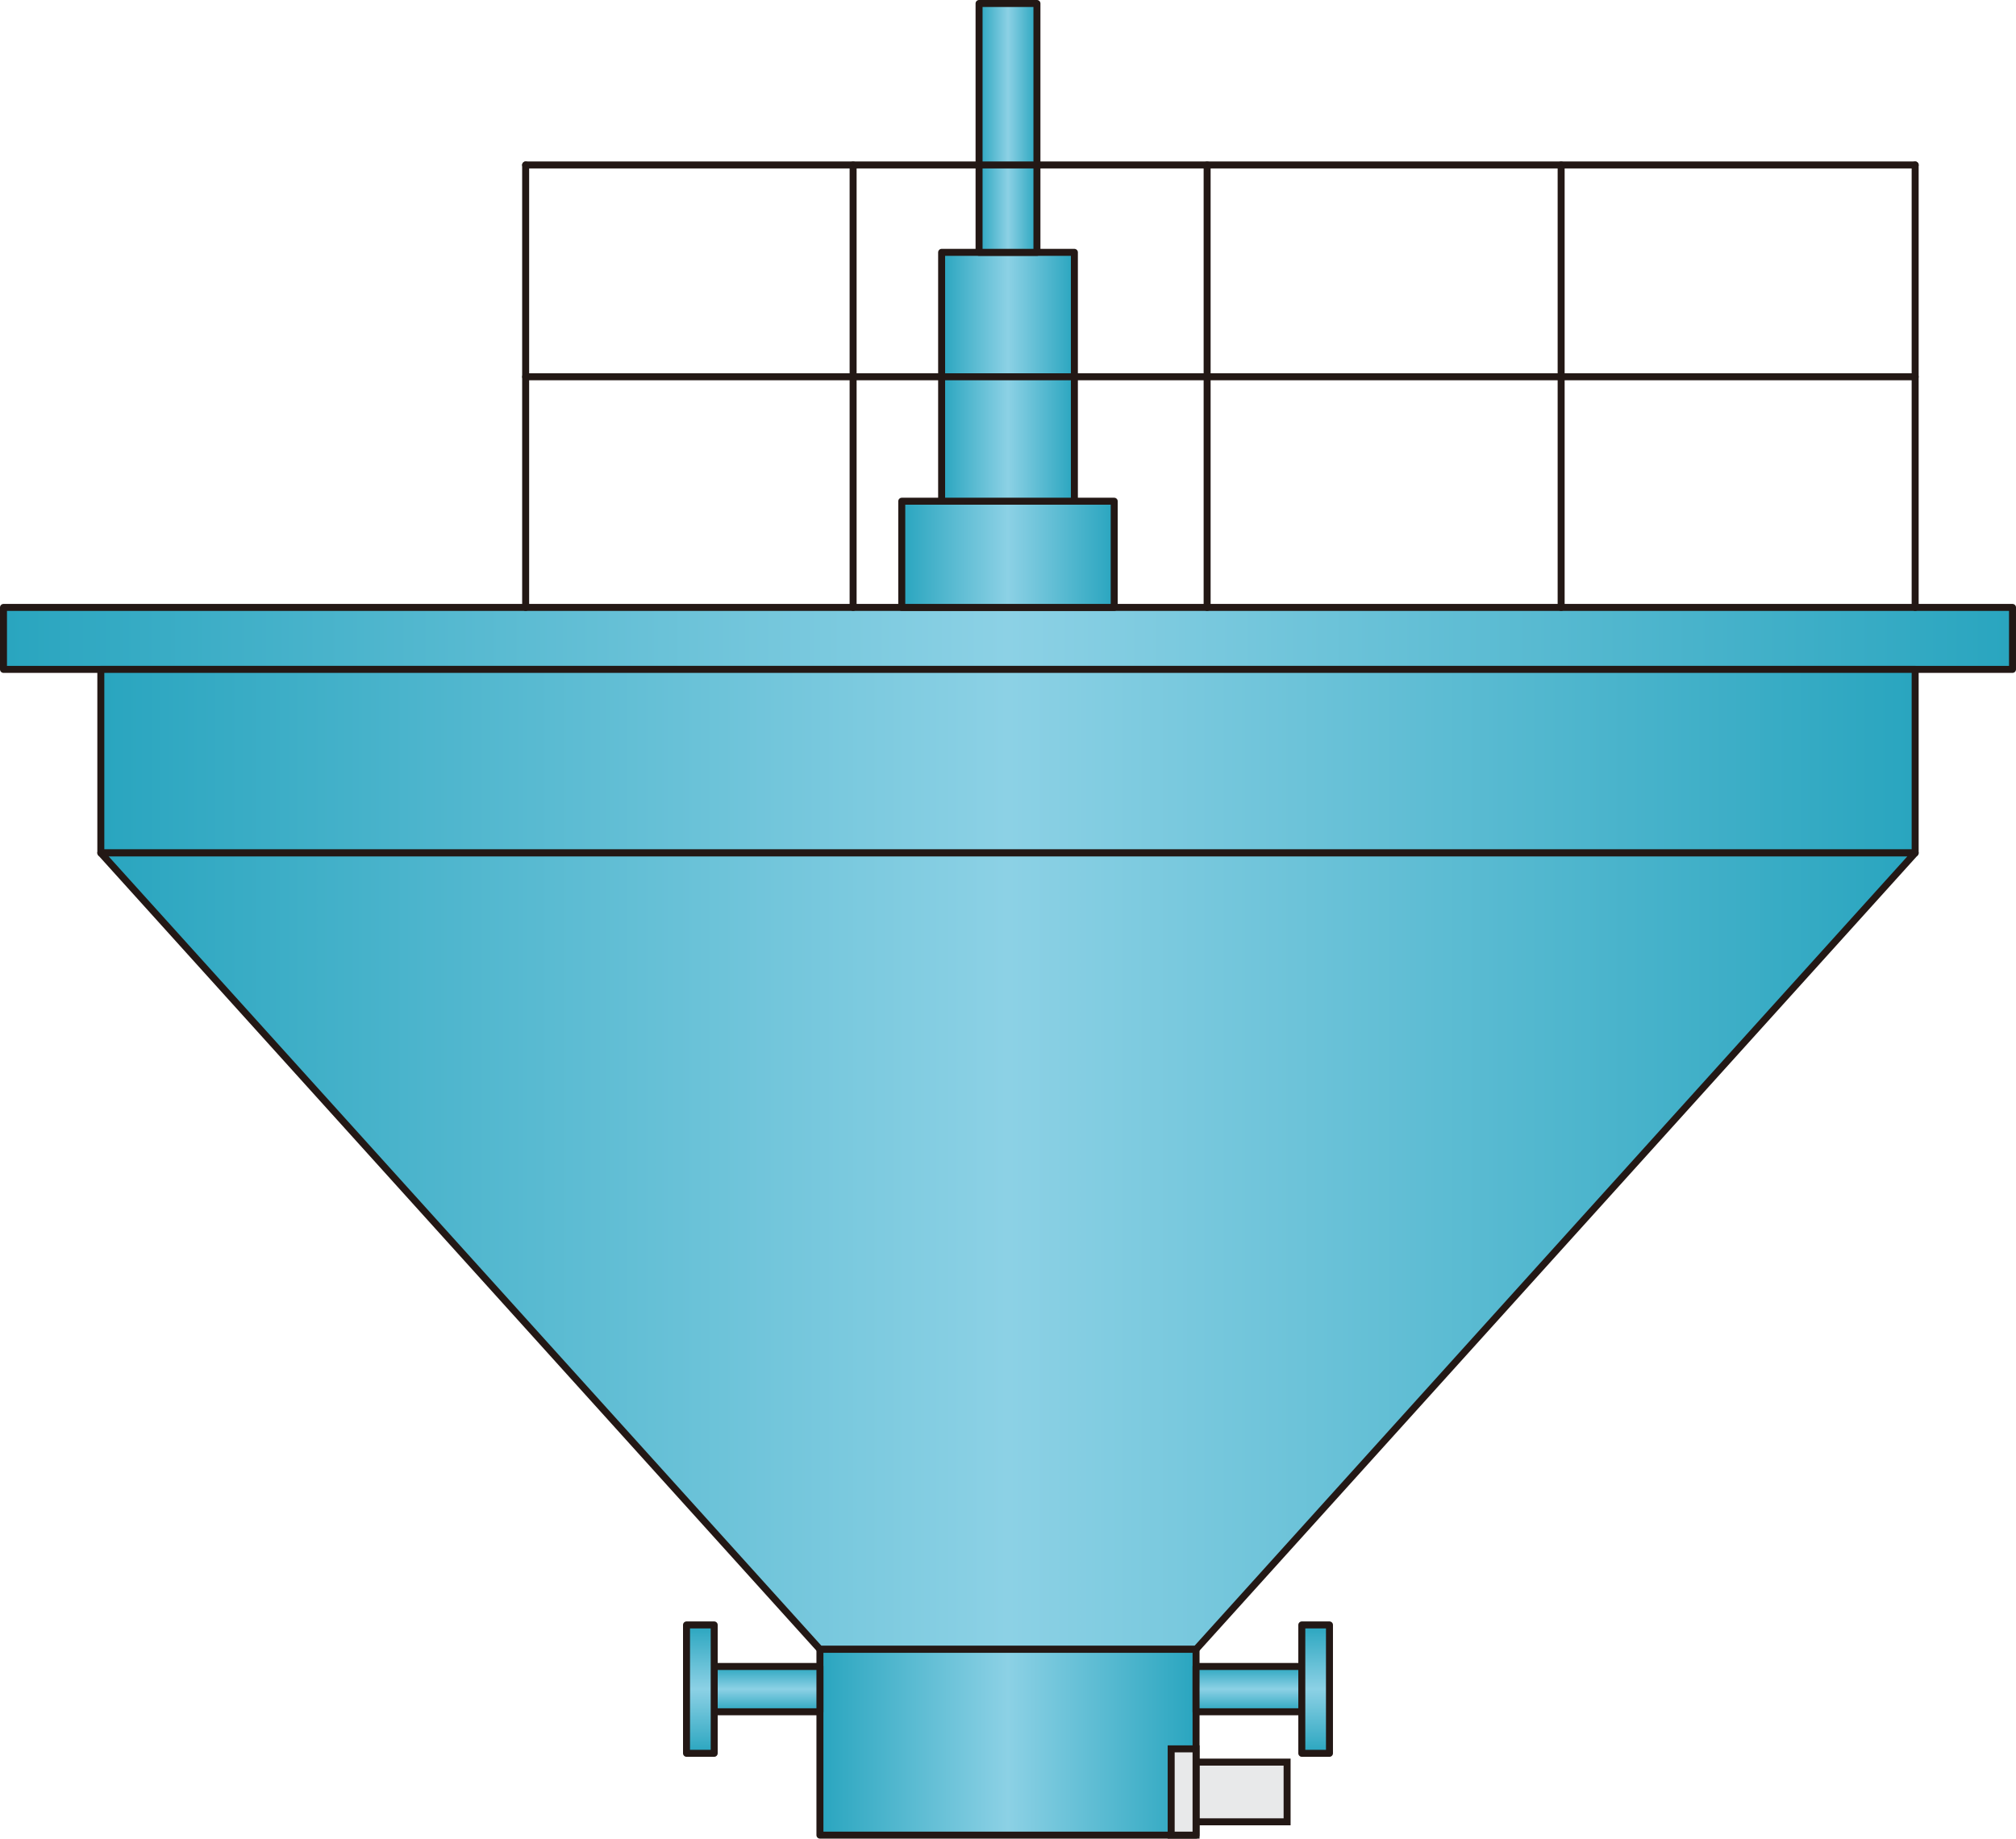 <?xml version="1.0" encoding="UTF-8" standalone="no"?>
<svg
   xmlns:dc="http://purl.org/dc/elements/1.1/"
   xmlns:cc="http://creativecommons.org/ns#"
   xmlns:rdf="http://www.w3.org/1999/02/22-rdf-syntax-ns#"
   xmlns:svg="http://www.w3.org/2000/svg"
   xmlns="http://www.w3.org/2000/svg"
   xmlns:sodipodi="http://sodipodi.sourceforge.net/DTD/sodipodi-0.dtd"
   xmlns:inkscape="http://www.inkscape.org/namespaces/inkscape"
   version="1.1"
   id="图层_1"
   x="0px"
   y="0px"
   width="144.235px"
   height="131.572px"
   viewBox="209.768 396.178 144.235 131.572"
   enable-background="new 209.768 396.178 144.235 131.572"
   xml:space="preserve"
   sodipodi:docname="水与污水处理-11.svg"><defs
   id="defs124" /><sodipodi:namedview
   pagecolor="#ffffff"
   bordercolor="#666666"
   borderopacity="1"
   objecttolerance="10"
   gridtolerance="10"
   guidetolerance="10"
   inkscape:pageopacity="0"
   inkscape:pageshadow="2"
   inkscape:window-width="640"
   inkscape:window-height="480"
   id="namedview122" />
<g
   id="g119">
	
		<linearGradient
   id="SVGID_1_"
   gradientUnits="userSpaceOnUse"
   x1="201.678"
   y1="740.178"
   x2="345.413"
   y2="740.178"
   gradientTransform="matrix(1 0 0 -1 8.34 1182.04)">
		<stop
   offset="0"
   style="stop-color:#29A5BF"
   id="stop2" />
		<stop
   offset="0.5"
   style="stop-color:#8CD1E5"
   id="stop4" />
		<stop
   offset="1"
   style="stop-color:#29A5BF"
   id="stop6" />
	</linearGradient>
	
		<rect
   x="210.018"
   y="439.646"
   fill="url(#SVGID_1_)"
   stroke="#231815"
   stroke-width="0.5"
   stroke-linecap="round"
   stroke-linejoin="round"
   stroke-miterlimit="10"
   width="143.735"
   height="4.434"
   id="rect9" />
	
		<linearGradient
   id="SVGID_2_"
   gradientUnits="userSpaceOnUse"
   x1="208.642"
   y1="731.394"
   x2="338.448"
   y2="731.394"
   gradientTransform="matrix(1 0 0 -1 8.34 1182.04)">
		<stop
   offset="0"
   style="stop-color:#29A5BF"
   id="stop11" />
		<stop
   offset="0.5"
   style="stop-color:#8CD1E5"
   id="stop13" />
		<stop
   offset="1"
   style="stop-color:#29A5BF"
   id="stop15" />
	</linearGradient>
	
		<rect
   x="216.982"
   y="444.078"
   fill="url(#SVGID_2_)"
   stroke="#231815"
   stroke-width="0.5"
   stroke-linecap="round"
   stroke-linejoin="round"
   stroke-miterlimit="10"
   width="129.806"
   height="13.137"
   id="rect18" />
	
		<linearGradient
   id="SVGID_3_"
   gradientUnits="userSpaceOnUse"
   x1="208.641"
   y1="696.33"
   x2="338.447"
   y2="696.33"
   gradientTransform="matrix(1 0 0 -1 8.34 1182.04)">
		<stop
   offset="0"
   style="stop-color:#29A5BF"
   id="stop20" />
		<stop
   offset="0.5"
   style="stop-color:#8CD1E5"
   id="stop22" />
		<stop
   offset="1"
   style="stop-color:#29A5BF"
   id="stop24" />
	</linearGradient>
	
		<polygon
   fill="url(#SVGID_3_)"
   stroke="#231815"
   stroke-width="0.5"
   stroke-linecap="round"
   stroke-linejoin="round"
   stroke-miterlimit="10"
   points="   295.34,514.203 268.43,514.203 216.981,457.216 346.787,457.216  "
   id="polygon27" />
	
		<linearGradient
   id="SVGID_4_"
   gradientUnits="userSpaceOnUse"
   x1="260.09"
   y1="661.188"
   x2="287"
   y2="661.188"
   gradientTransform="matrix(1 0 0 -1 8.34 1182.04)">
		<stop
   offset="0"
   style="stop-color:#29A5BF"
   id="stop29" />
		<stop
   offset="0.5"
   style="stop-color:#8CD1E5"
   id="stop31" />
		<stop
   offset="1"
   style="stop-color:#29A5BF"
   id="stop33" />
	</linearGradient>
	
		<rect
   x="268.43"
   y="514.203"
   fill="url(#SVGID_4_)"
   stroke="#231815"
   stroke-width="0.5"
   stroke-linecap="round"
   stroke-linejoin="round"
   stroke-miterlimit="10"
   width="26.91"
   height="13.297"
   id="rect36" />
	
		<linearGradient
   id="SVGID_5_"
   gradientUnits="userSpaceOnUse"
   x1="290.783"
   y1="663.365"
   x2="290.783"
   y2="666.609"
   gradientTransform="matrix(1 0 0 -1 8.34 1182.04)">
		<stop
   offset="0"
   style="stop-color:#29A5BF"
   id="stop38" />
		<stop
   offset="0.5"
   style="stop-color:#8CD1E5"
   id="stop40" />
		<stop
   offset="1"
   style="stop-color:#29A5BF"
   id="stop42" />
	</linearGradient>
	
		<rect
   x="295.34"
   y="515.431"
   fill="url(#SVGID_5_)"
   stroke="#231815"
   stroke-width="0.5"
   stroke-linecap="round"
   stroke-linejoin="round"
   stroke-miterlimit="10"
   width="7.566"
   height="3.243"
   id="rect45" />
	
		<linearGradient
   id="SVGID_6_"
   gradientUnits="userSpaceOnUse"
   x1="295.556"
   y1="660.394"
   x2="295.556"
   y2="669.58"
   gradientTransform="matrix(1 0 0 -1 8.34 1182.04)">
		<stop
   offset="0"
   style="stop-color:#29A5BF"
   id="stop47" />
		<stop
   offset="0.5"
   style="stop-color:#8CD1E5"
   id="stop49" />
		<stop
   offset="1"
   style="stop-color:#29A5BF"
   id="stop51" />
	</linearGradient>
	
		<rect
   x="302.906"
   y="512.459"
   fill="url(#SVGID_6_)"
   stroke="#231815"
   stroke-width="0.5"
   stroke-linecap="round"
   stroke-linejoin="round"
   stroke-miterlimit="10"
   width="1.979"
   height="9.187"
   id="rect54" />
	
		<linearGradient
   id="SVGID_7_"
   gradientUnits="userSpaceOnUse"
   x1="75.161"
   y1="663.365"
   x2="75.161"
   y2="666.609"
   gradientTransform="matrix(-1 0 0 -1 339.809 1182.04)">
		<stop
   offset="0"
   style="stop-color:#29A5BF"
   id="stop56" />
		<stop
   offset="0.5"
   style="stop-color:#8CD1E5"
   id="stop58" />
		<stop
   offset="1"
   style="stop-color:#29A5BF"
   id="stop60" />
	</linearGradient>
	
		<rect
   x="260.865"
   y="515.431"
   fill="url(#SVGID_7_)"
   stroke="#231815"
   stroke-width="0.5"
   stroke-linecap="round"
   stroke-linejoin="round"
   stroke-miterlimit="10"
   width="7.565"
   height="3.243"
   id="rect63" />
	
		<linearGradient
   id="SVGID_8_"
   gradientUnits="userSpaceOnUse"
   x1="79.934"
   y1="660.394"
   x2="79.934"
   y2="669.58"
   gradientTransform="matrix(-1 0 0 -1 339.809 1182.04)">
		<stop
   offset="0"
   style="stop-color:#29A5BF"
   id="stop65" />
		<stop
   offset="0.5"
   style="stop-color:#8CD1E5"
   id="stop67" />
		<stop
   offset="1"
   style="stop-color:#29A5BF"
   id="stop69" />
	</linearGradient>
	
		<rect
   x="258.885"
   y="512.459"
   fill="url(#SVGID_8_)"
   stroke="#231815"
   stroke-width="0.5"
   stroke-linecap="round"
   stroke-linejoin="round"
   stroke-miterlimit="10"
   width="1.98"
   height="9.187"
   id="rect72" />
	
		<linearGradient
   id="SVGID_9_"
   gradientUnits="userSpaceOnUse"
   x1="265.945"
   y1="746.194"
   x2="281.144"
   y2="746.194"
   gradientTransform="matrix(1 0 0 -1 8.34 1182.04)">
		<stop
   offset="0"
   style="stop-color:#29A5BF"
   id="stop74" />
		<stop
   offset="0.5"
   style="stop-color:#8CD1E5"
   id="stop76" />
		<stop
   offset="1"
   style="stop-color:#29A5BF"
   id="stop78" />
	</linearGradient>
	
		<rect
   x="274.285"
   y="432.046"
   fill="url(#SVGID_9_)"
   stroke="#231815"
   stroke-width="0.5"
   stroke-linecap="round"
   stroke-linejoin="round"
   stroke-miterlimit="10"
   width="15.199"
   height="7.6"
   id="rect81" />
	
		<linearGradient
   id="SVGID_10_"
   gradientUnits="userSpaceOnUse"
   x1="268.797"
   y1="758.898"
   x2="278.295"
   y2="758.898"
   gradientTransform="matrix(1 0 0 -1 8.34 1182.04)">
		<stop
   offset="0"
   style="stop-color:#29A5BF"
   id="stop83" />
		<stop
   offset="0.5"
   style="stop-color:#8CD1E5"
   id="stop85" />
		<stop
   offset="1"
   style="stop-color:#29A5BF"
   id="stop87" />
	</linearGradient>
	
		<rect
   x="277.137"
   y="414.237"
   fill="url(#SVGID_10_)"
   stroke="#231815"
   stroke-width="0.5"
   stroke-linecap="round"
   stroke-linejoin="round"
   stroke-miterlimit="10"
   width="9.498"
   height="17.809"
   id="rect90" />
	
		<linearGradient
   id="SVGID_11_"
   gradientUnits="userSpaceOnUse"
   x1="271.475"
   y1="776.707"
   x2="275.616"
   y2="776.707"
   gradientTransform="matrix(1 0 0 -1 8.34 1182.04)">
		<stop
   offset="0"
   style="stop-color:#29A5BF"
   id="stop92" />
		<stop
   offset="0.5"
   style="stop-color:#8CD1E5"
   id="stop94" />
		<stop
   offset="1"
   style="stop-color:#29A5BF"
   id="stop96" />
	</linearGradient>
	
		<rect
   x="279.815"
   y="396.428"
   fill="url(#SVGID_11_)"
   stroke="#231815"
   stroke-width="0.5"
   stroke-linecap="round"
   stroke-linejoin="round"
   stroke-miterlimit="10"
   width="4.141"
   height="17.81"
   id="rect99" />
	
		<line
   fill="none"
   stroke="#231815"
   stroke-width="0.5"
   stroke-linecap="round"
   stroke-linejoin="round"
   stroke-miterlimit="10"
   x1="247.376"
   y1="439.646"
   x2="247.376"
   y2="407.983"
   id="line101" />
	
		<line
   fill="none"
   stroke="#231815"
   stroke-width="0.5"
   stroke-linecap="round"
   stroke-linejoin="round"
   stroke-miterlimit="10"
   x1="247.376"
   y1="407.983"
   x2="346.788"
   y2="407.983"
   id="line103" />
	
		<line
   fill="none"
   stroke="#231815"
   stroke-width="0.5"
   stroke-linecap="round"
   stroke-linejoin="round"
   stroke-miterlimit="10"
   x1="346.788"
   y1="407.983"
   x2="346.788"
   y2="439.646"
   id="line105" />
	
		<line
   fill="none"
   stroke="#231815"
   stroke-width="0.5"
   stroke-linecap="round"
   stroke-linejoin="round"
   stroke-miterlimit="10"
   x1="321.46"
   y1="407.983"
   x2="321.46"
   y2="439.646"
   id="line107" />
	
		<line
   fill="none"
   stroke="#231815"
   stroke-width="0.5"
   stroke-linecap="round"
   stroke-linejoin="round"
   stroke-miterlimit="10"
   x1="296.132"
   y1="407.983"
   x2="296.132"
   y2="439.646"
   id="line109" />
	
		<line
   fill="none"
   stroke="#231815"
   stroke-width="0.5"
   stroke-linecap="round"
   stroke-linejoin="round"
   stroke-miterlimit="10"
   x1="270.804"
   y1="407.983"
   x2="270.804"
   y2="439.646"
   id="line111" />
	
		<line
   fill="none"
   stroke="#231815"
   stroke-width="0.5"
   stroke-linecap="round"
   stroke-linejoin="round"
   stroke-miterlimit="10"
   x1="247.376"
   y1="423.142"
   x2="346.787"
   y2="423.142"
   id="line113" />
	
		<rect
   x="295.34"
   y="522.276"
   fill="#E8E9EA"
   stroke="#231815"
   stroke-width="0.5"
   stroke-miterlimit="10"
   width="6.514"
   height="4.272"
   id="rect115" />
	
		<rect
   x="293.56"
   y="521.326"
   fill="#E8E9EA"
   stroke="#231815"
   stroke-width="0.5"
   stroke-miterlimit="10"
   width="1.78"
   height="6.174"
   id="rect117" />
</g>
</svg>
